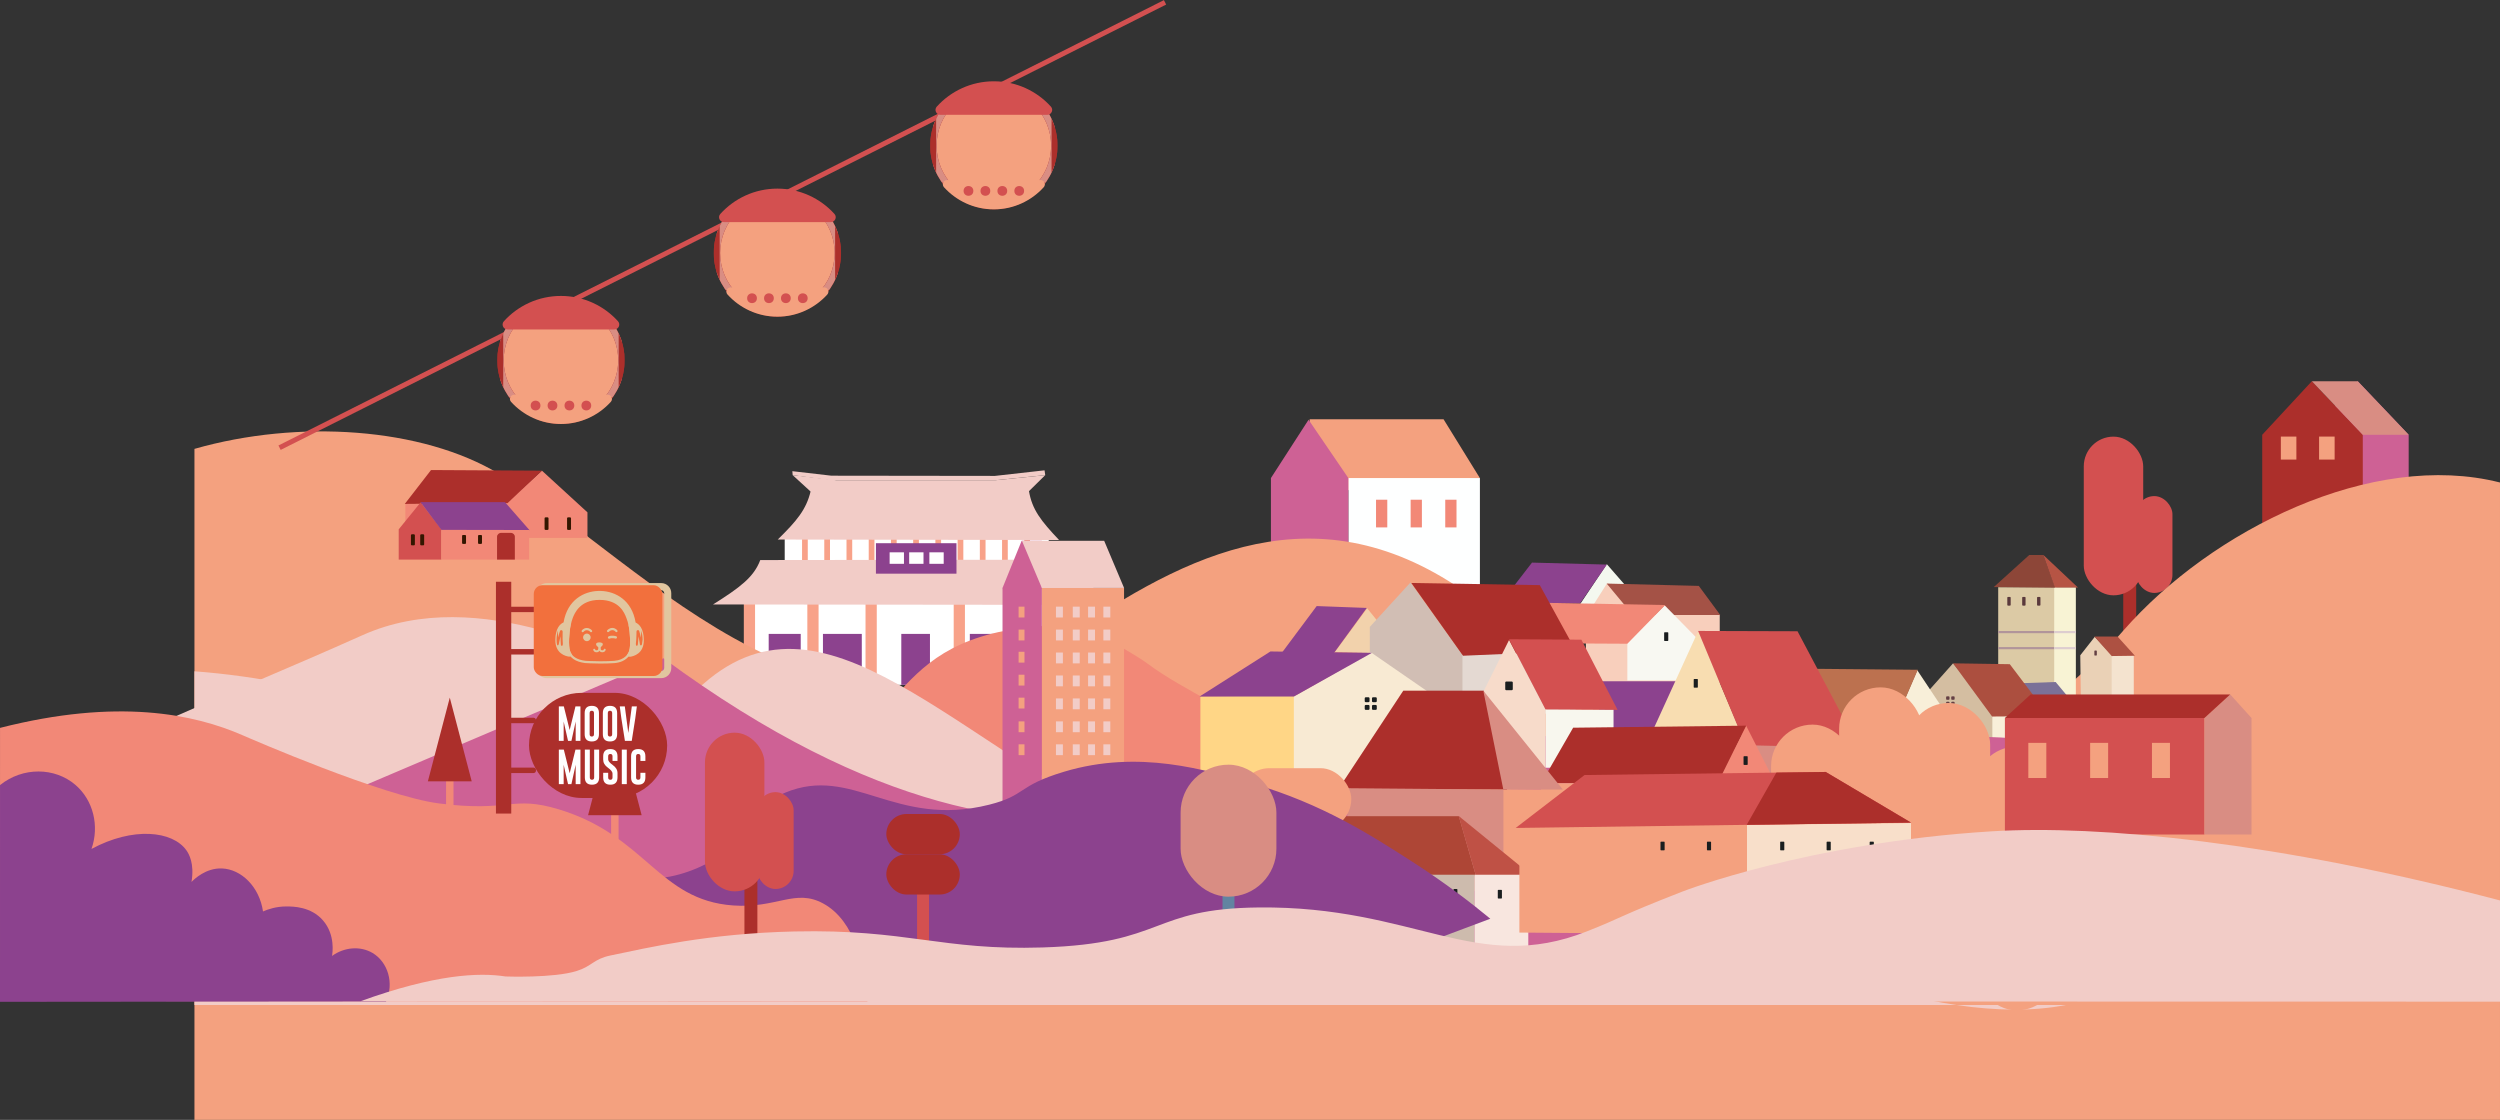 <?xml version="1.0" encoding="UTF-8"?><svg id="Layer_2" xmlns="http://www.w3.org/2000/svg" xmlns:xlink="http://www.w3.org/1999/xlink" viewBox="0 0 3517.14 1575.48"><rect x="0" y="0" width="3517.14" height="1575.48" fill="#333333" stroke="none"/><defs><style>.cls-1{clip-path:url(#clippath);}.cls-2,.cls-3{fill:#f4a17f;}.cls-4{fill:#f8a289;}.cls-5{fill:#f8f3d4;}.cls-6{fill:#f8e6df;}.cls-7,.cls-8{fill:#f8efd9;}.cls-9{fill:#f8f7ee;}.cls-10{fill:#f8f7e8;}.cls-11,.cls-12{fill:#f28877;}.cls-13{fill:#f2703d;}.cls-14{fill:#f4e3cf;}.cls-15{fill:#e4d9d2;}.cls-16{fill:#fff;}.cls-17,.cls-18{fill:#f2ccc7;}.cls-19{fill:#feffff;}.cls-20{fill:#fda545;}.cls-21,.cls-22{fill:#8c428e;}.cls-23{fill:#cdbbad;}.cls-24{fill:#b1949a;}.cls-25,.cls-26{fill:#ac2f2b;}.cls-27{fill:#ce6195;}.cls-28{fill:#ddcdcf;}.cls-29,.cls-30{fill:#d35050;}.cls-31,.cls-32{fill:#d98d83;}.cls-33{fill:#e1c69f;}.cls-34{fill:#dccaa5;}.cls-35{fill:#1467e1;}.cls-36{fill:#6284a1;}.cls-37{clip-path:url(#clippath-1);}.cls-38{clip-path:url(#clippath-2);}.cls-39{fill:#f7dbca;}.cls-39,.cls-8,.cls-40,.cls-41,.cls-42,.cls-43,.cls-44,.cls-3,.cls-45,.cls-46,.cls-47,.cls-48,.cls-49,.cls-50,.cls-32,.cls-51,.cls-52,.cls-53,.cls-54,.cls-30,.cls-26,.cls-55,.cls-56,.cls-57,.cls-58,.cls-22,.cls-59,.cls-60,.cls-12,.cls-18,.cls-61,.cls-62,.cls-63,.cls-64{fill-rule:evenodd;}.cls-40{fill:#f8dfca;}.cls-41{fill:#f8f8f2;}.cls-42{fill:#f8ddb1;}.cls-43{fill:#f8ead3;}.cls-44{fill:#f8cfbc;}.cls-45{fill:#5a393c;}.cls-46{fill:#633f43;}.cls-47{fill:#7b7198;}.cls-48{fill:#a45246;}.cls-49{fill:#1a1e1f;}.cls-50{fill:#ac4f3f;}.cls-51{fill:#ad5142;}.cls-52{fill:#ae4636;}.cls-53{fill:#d4bea1;}.cls-54{fill:#d1beb4;}.cls-55{fill:#bf5145;}.cls-56{fill:#bc714f;}.cls-57{fill:#331600;}.cls-58{fill:#8d4638;}.cls-59{fill:#b65444;}.cls-60{fill:#f1dcc8;}.cls-61{fill:#f2d2ac;}.cls-62{fill:#ead1b6;}.cls-63{fill:#f4f8ef;}.cls-64{fill:#ffd686;}</style><clipPath id="clippath"><path class="cls-25" d="m789.17,596.46c-49.38,0-89.55-40.17-89.55-89.55s40.17-89.55,89.55-89.55,89.55,40.17,89.55,89.55-40.17,89.55-89.55,89.55Zm0-170.1c-44.41,0-80.55,36.13-80.55,80.55s36.13,80.55,80.55,80.55,80.55-36.13,80.55-80.55-36.13-80.55-80.55-80.55Z"/></clipPath><clipPath id="clippath-1"><path class="cls-25" d="m1093.69,445.48c-49.38,0-89.55-40.17-89.55-89.55s40.17-89.55,89.55-89.55,89.55,40.17,89.55,89.55-40.17,89.55-89.55,89.55Zm0-170.1c-44.41,0-80.55,36.13-80.55,80.55s36.13,80.55,80.55,80.55,80.55-36.13,80.55-80.55-36.13-80.55-80.55-80.55Z"/></clipPath><clipPath id="clippath-2"><path class="cls-25" d="m1398.2,294.5c-49.38,0-89.55-40.17-89.55-89.55s40.17-89.55,89.55-89.55,89.55,40.17,89.55,89.55-40.17,89.55-89.55,89.55Zm0-170.1c-44.41,0-80.55,36.13-80.55,80.55s36.13,80.55,80.55,80.55,80.55-36.13,80.55-80.55-36.13-80.55-80.55-80.55Z"/></clipPath></defs><g id="_ÎÓÈ_1"><g><g id="building_8"><path class="cls-27" d="m3388.66,787.6h-141.47v-175.93c23.27-25.11,46.53-50.21,69.8-75.32,23.89,25.11,47.78,50.21,71.67,75.32v175.93Z"/><path class="cls-25" d="m3324.1,787.6h-141.47v-175.93c23.27-25.11,46.53-50.21,69.8-75.32,23.89,25.11,47.78,50.21,71.67,75.32v175.93Z"/><polygon class="cls-31" points="3252.43 536.35 3316.99 536.35 3388.66 611.67 3324.1 611.67 3252.43 536.35"/><path class="cls-2" d="m3230.68,646.56h-21.86v-32.36h21.86v32.36Z"/><path class="cls-2" d="m3284.48,646.56h-21.86v-32.36h21.86v32.36Z"/></g><g><rect class="cls-25" x="2987.1" y="813.71" width="18.2" height="111.08"/><g><rect class="cls-29" x="2931.57" y="614.28" width="83.61" height="223.26" rx="41.81" ry="41.81"/><rect class="cls-29" x="3005.3" y="697.94" width="51.02" height="136.24" rx="25.51" ry="25.51"/></g></g><g id="building_9"><polygon class="cls-2" points="1842.47 694.51 2081.98 672.6 2030.85 589.82 1842.47 589.82 1842.47 694.51"/><rect class="cls-19" x="1896.93" y="672.55" width="185.08" height="164.38"/><path class="cls-27" d="m1788.01,672.55c17.65-27.35,35.3-54.7,52.95-82.04,18.66,27.35,37.31,54.7,55.97,82.04v164.38h-108.92v-164.38Z"/><rect class="cls-11" x="1935.88" y="703.03" width="15.83" height="38.95"/><rect class="cls-11" x="1984.57" y="703.03" width="15.83" height="38.95"/><rect class="cls-11" x="2033.26" y="703.03" width="15.83" height="38.95"/></g><g><rect class="cls-16" x="1103.97" y="754.75" width="371.42" height="43.51"/><g><rect class="cls-4" x="1128.38" y="750.11" width="8.04" height="43.77"/><rect class="cls-4" x="1159.64" y="750.11" width="8.04" height="43.77"/><rect class="cls-4" x="1190.91" y="750.11" width="8.04" height="43.77"/><rect class="cls-4" x="1222.17" y="750.11" width="8.04" height="43.77"/><rect class="cls-4" x="1253.44" y="750.11" width="8.04" height="43.77"/><rect class="cls-4" x="1284.7" y="750.11" width="8.04" height="43.77"/><rect class="cls-4" x="1315.96" y="750.11" width="8.04" height="43.77"/><rect class="cls-4" x="1347.23" y="750.11" width="8.04" height="43.77"/><rect class="cls-4" x="1378.49" y="750.11" width="8.04" height="43.77"/><rect class="cls-4" x="1409.76" y="750.11" width="8.04" height="43.77"/><rect class="cls-4" x="1441.02" y="750.11" width="8.04" height="43.77"/></g><rect class="cls-20" x="1265.13" y="712.42" width="24.53" height="4.46"/><rect class="cls-20" x="1303.94" y="712.42" width="24.53" height="4.46"/><rect class="cls-20" x="1336.39" y="712.42" width="8.14" height="4.46"/><rect class="cls-20" x="1249.01" y="712.42" width="8.14" height="4.46"/><path class="cls-17" d="m1489.98,759.74c-131.93-.23-263.86-.46-395.79-.69,26.53-26.07,39.98-41.81,46.28-67.98,107.54-.19,199.54-.38,307.08-.56,4.35,26.56,17.25,42.6,42.43,69.24Z"/><rect class="cls-16" x="1049.66" y="846.48" width="472.35" height="117"/><rect class="cls-21" x="1268" y="891.81" width="40.32" height="71.67"/><rect class="cls-4" x="1217.68" y="846.42" width="15.81" height="117.06"/><rect class="cls-4" x="1135.81" y="846.42" width="15.81" height="117.06"/><rect class="cls-4" x="1511.89" y="846.42" width="15.81" height="117.06"/><rect class="cls-4" x="1046.45" y="846.42" width="15.81" height="117.06"/><rect class="cls-4" x="1341.71" y="846.42" width="15.81" height="117.06"/><rect class="cls-4" x="1425.83" y="846.42" width="15.81" height="117.06"/><rect class="cls-21" x="1157.77" y="891.81" width="54.65" height="71.67"/><rect class="cls-21" x="1364.4" y="891.81" width="55.82" height="71.67"/><rect class="cls-21" x="1449.74" y="891.81" width="45.07" height="71.67"/><rect class="cls-21" x="1081.43" y="891.81" width="45.07" height="71.67"/><path class="cls-17" d="m1571.74,851.03c-189.55-.21-379.09-.42-568.64-.64,38.12-23.96,57.45-38.43,66.49-62.48,154.5-.17,286.69-.35,441.18-.52,6.25,24.41,24.79,39.15,60.97,63.64Z"/><g><rect class="cls-21" x="1267.53" y="728.98" width="42.87" height="113.32" transform="translate(503.32 2074.61) rotate(-90)"/><rect class="cls-16" x="1253.58" y="775.04" width="16.17" height="20.16" transform="translate(476.54 2046.79) rotate(-90)"/><rect class="cls-16" x="1281.08" y="775.04" width="16.17" height="20.16" transform="translate(504.04 2074.29) rotate(-90)"/><rect class="cls-16" x="1309.49" y="775.04" width="16.17" height="20.16" transform="translate(532.45 2102.7) rotate(-90)"/></g><g><polygon class="cls-17" points="1115.18 668.46 1141.29 692.37 1180.44 695.91 1402.34 695.91 1444.4 694.14 1470.5 668.46 1400.89 675.55 1176.09 675.55 1115.18 668.46"/><polygon class="cls-17" points="1115.18 668.46 1114.71 662.89 1169.64 669.23 1399.75 669.53 1469.52 661.68 1470.5 668.46 1400.89 675.55 1167.39 675.55 1115.18 668.46"/></g></g><path class="cls-3" d="m273.56,631.51c146.68-41.95,320.15-30.16,428.51,35.12,210.91,127.05,466.44,452.82,814.23,218,168.6-113.84,356.59-202,572.07-31.64,436.82,345.35,706.75,253.29,898.9,34.12,124.36-141.85,349.85-254,529.87-208.3v896.67H273.56v-943.97Z"/><g><path class="cls-12" d="m2115.02,1099.27l21.44,10.32,3.96,40.57-16.59,20.66c-34.23,42.63-35.49,82.39,32.81,76.06-4.32,1.48-7.56,11.88-11.94,13.43-143.23,51.02-46.32,81.22-104-9.97-23.46-37.08,20.8-102.72,74.32-151.08Z"/><path class="cls-12" d="m2123.74,1061.23c38.55,3.64,34.66,68.2,12.35,97.91l-133.03,177.18c-22.31,29.71-64.87,35.77-94.58,13.46h0c-23.68-28.62-35.34-23.38-12.25-52.48l127.59-160.82c31.34-39.5,49.02-80.05,99.92-75.25Z"/></g><path class="cls-12" d="m1147.76,1196.18l-30.53-118.31c170.68-43.5,119.83-193.66,379.89-198.45,12.53-.23,37.49,12.68,47.54,15.26,13.12,3.37,56.8,29.33,68.69,38.16,58.1,43.16,114.64,59.14,206.08,133.9,6.88,5.63,11.71,9.88,20.99,16.36,4.78,3.34,34.92,25.63,41.98,30.53,8.86,6.15,6.72,2.83,13.36,10.04,12.19,13.24,59.81,36.9,69.35,53.43-32.9,71.29-603.23,51-694.9,30.53-40.05-8.94-81.48-12.06-122.45-11.45Z"/><path class="cls-18" d="m236.95,1299.96l-45.56-21.96v-245.31c4.85-2.23,9.85-4.51,15.03-6.86,101.49-45.84,202.03-86.63,303.4-132.15,82.37-36.99,173.09-28.61,252.48-6.87,168.87,46.24,216.98,138.43,366.7,192.78,91.91,33.36,235.13,144.75,309.78,168.68-77.96,65.28-1086.07,66.02-1201.82,51.69Z"/><g><rect class="cls-34" x="2811.19" y="826.1" width="81.9" height="193.58"/><rect class="cls-5" x="2889.98" y="826.1" width="30.44" height="193.58"/><polygon class="cls-58" points="2854.9 780.77 2805 825.87 2891.37 826.78 2874.57 780.77 2854.9 780.77"/><polygon class="cls-59" points="2890.87 826.54 2874.47 780.53 2923.35 826.54 2890.87 826.54"/><path class="cls-45" d="m2825.08,839.77h2.57c.61,0,1.1.42,1.1.94v10.41c0,.52-.49.95-1.1.95h-2.57c-.61,0-1.1-.43-1.1-.95v-10.41c0-.52.49-.94,1.1-.94Z"/><path class="cls-45" d="m2846.01,839.77h2.56c.6,0,1.1.42,1.1.94v10.41c0,.52-.5.95-1.1.95h-2.56c-.61,0-1.1-.43-1.1-.95v-10.41c0-.52.5-.94,1.1-.94Z"/><path class="cls-45" d="m2866.94,839.77h2.57c.6,0,1.1.42,1.1.94v10.41c0,.52-.5.95-1.1.95h-2.57c-.6,0-1.1-.43-1.1-.95v-10.41c0-.52.5-.94,1.1-.94Z"/><g><rect class="cls-24" x="2811.19" y="887.72" width="78.8" height="3.08"/><rect class="cls-24" x="2811.19" y="910.32" width="78.8" height="3.08"/></g><g><rect class="cls-28" x="2889.98" y="887.72" width="30.57" height="3.08"/><rect class="cls-28" x="2889.98" y="910.32" width="30.57" height="3.08"/></g></g><g><polygon class="cls-62" points="2928.69 1082.91 2926.65 921.89 2947.04 895.92 2972.86 923.42 2972.86 1082.91 2928.69 1082.91"/><rect class="cls-14" x="2970.83" y="922.19" width="31.09" height="161.94"/><path class="cls-46" d="m2947.26,915.24h1.87c.44,0,.8.34.8.75v5.55c0,.41-.36.75-.8.75h-1.87c-.44,0-.8-.34-.8-.75v-5.55c0-.41.36-.75.8-.75Z"/><polygon class="cls-51" points="2970.85 922.97 2946.47 895.53 2979.09 895.53 3003.48 922.5 2970.85 922.97"/></g><g><rect class="cls-10" x="2848.44" y="1003.58" width="80.11" height="81.47"/><polygon class="cls-47" points="2865.99 1004.87 2838.3 961.35 2892 959.47 2929.03 1003.93 2865.99 1004.87"/><g><polygon class="cls-53" points="2805.25 1001.03 2747.66 933.2 2683.2 1005.61 2683.2 1088.41 2805.25 1088.41 2805.25 1001.03"/><rect class="cls-7" x="2802.96" y="1005.91" width="79.19" height="82.5"/><g><path class="cls-46" d="m2739.01,979.64h2.57c.61,0,1.1.46,1.1,1.03v2.83c0,.56-.49,1.03-1.1,1.03h-2.57c-.61,0-1.1-.46-1.1-1.03v-2.83c0-.57.49-1.03,1.1-1.03Z"/><path class="cls-46" d="m2746.21,979.64h2.57c.61,0,1.1.46,1.1,1.03v2.83c0,.56-.49,1.03-1.1,1.03h-2.57c-.6,0-1.1-.46-1.1-1.03v-2.83c0-.57.5-1.03,1.1-1.03Z"/><path class="cls-46" d="m2739.01,987.28h2.57c.61,0,1.1.46,1.1,1.02v2.83c0,.57-.49,1.03-1.1,1.03h-2.57c-.61,0-1.1-.46-1.1-1.03v-2.83c0-.56.49-1.02,1.1-1.02Z"/><path class="cls-46" d="m2746.21,987.28h2.57c.61,0,1.1.46,1.1,1.02v2.83c0,.57-.49,1.03-1.1,1.03h-2.57c-.6,0-1.1-.46-1.1-1.03v-2.83c0-.56.5-1.02,1.1-1.02Z"/></g><polygon class="cls-50" points="2882.8 1007.44 2827.5 934.42 2747.66 933.2 2802.63 1008.05 2882.8 1007.44"/></g></g><g><path class="cls-17" d="m2159.73,1086.33c-118.09-153.19-117.44,490.89-581.6,71.01l-24.65-13.75c-273.2-152.46-445.23-366.22-622.16-114.73-95.77,136.12-241.81,19.62-381.78-27.51-94.83-31.92-186.28-50.14-275.98-56.94v469.49h2478.8c-211.06-31.32-472.72-172.02-592.63-327.57Z"/><path class="cls-17" d="m2752.36,1413.9c56.14,8.33,108.7,8.93,154.05,0h-154.05Z"/></g><path id="hill_7" class="cls-27" d="m3041.5,1110.83c-4.91-45.91-169.08-79.96-303.96-73.9-105.63,4.75-129.11,31.21-225.52,46.19-201.45,31.29-269.04-57.83-460.84-64.66-216.53-7.71-262.97,101.17-460.84,129.32-142.41,20.26-358.79-1.92-656.94-221.69-202.64,86.21-405.28,172.43-607.92,258.64,349.72,49.27,699.43,98.53,1049.15,147.8,509.15,74.51,898.83,27.69,1157-27.71,30.2-6.48,518.54-112.97,509.87-193.98Z"/><g id="building_7"><rect class="cls-35" x="1488.8" y="853.47" width="9.76" height="15.23"/><path class="cls-27" d="m1465.71,827.13c-6.4,10.55-18.01,16.7-29.99,15.83-16.22-1.17-24.56-14.56-25.32-15.83,8.97-22.1,17.93-44.2,26.9-66.3h28.41v66.3Z"/><rect class="cls-2" x="1465.71" y="827.13" width="115.68" height="323.9"/><rect class="cls-27" x="1410.4" y="827.13" width="55.31" height="323.9"/><polygon class="cls-17" points="1437.73 760.82 1553.41 760.82 1581.39 827.13 1465.71 827.13 1437.73 760.82"/><g><g><rect class="cls-17" x="1485.58" y="853.47" width="9.76" height="15.23"/><rect class="cls-17" x="1509.25" y="853.47" width="9.76" height="15.23"/><rect class="cls-17" x="1530.77" y="853.47" width="9.76" height="15.23"/><rect class="cls-17" x="1552.29" y="853.47" width="9.76" height="15.23"/></g><g><rect class="cls-17" x="1485.58" y="885.76" width="9.76" height="15.23"/><rect class="cls-17" x="1509.25" y="885.76" width="9.76" height="15.23"/><rect class="cls-17" x="1530.77" y="885.76" width="9.76" height="15.23"/><rect class="cls-17" x="1552.29" y="885.76" width="9.76" height="15.23"/></g><g><rect class="cls-17" x="1485.58" y="918.04" width="9.76" height="15.23"/><rect class="cls-17" x="1509.25" y="918.04" width="9.76" height="15.23"/><rect class="cls-17" x="1530.77" y="918.04" width="9.76" height="15.23"/><rect class="cls-17" x="1552.29" y="918.04" width="9.76" height="15.23"/></g><g><rect class="cls-17" x="1485.58" y="950.32" width="9.76" height="15.23"/><rect class="cls-17" x="1509.25" y="950.32" width="9.76" height="15.23"/><rect class="cls-17" x="1530.77" y="950.32" width="9.76" height="15.23"/><rect class="cls-17" x="1552.29" y="950.32" width="9.76" height="15.23"/></g><g><rect class="cls-17" x="1485.58" y="982.6" width="9.76" height="15.23"/><rect class="cls-17" x="1509.25" y="982.6" width="9.76" height="15.23"/><rect class="cls-17" x="1530.77" y="982.6" width="9.76" height="15.23"/><rect class="cls-17" x="1552.29" y="982.6" width="9.76" height="15.23"/></g><g><rect class="cls-17" x="1485.58" y="1014.88" width="9.76" height="15.23"/><rect class="cls-17" x="1509.25" y="1014.88" width="9.76" height="15.23"/><rect class="cls-17" x="1530.77" y="1014.88" width="9.76" height="15.23"/><rect class="cls-17" x="1552.29" y="1014.88" width="9.76" height="15.23"/></g><g><rect class="cls-17" x="1485.58" y="1047.16" width="9.76" height="15.23"/><rect class="cls-17" x="1509.25" y="1047.16" width="9.76" height="15.23"/><rect class="cls-17" x="1530.77" y="1047.16" width="9.76" height="15.23"/><rect class="cls-17" x="1552.29" y="1047.16" width="9.76" height="15.23"/></g></g><rect class="cls-2" x="1433.03" y="853.47" width="8.26" height="15.23"/><rect class="cls-2" x="1433.03" y="885.76" width="8.26" height="15.23"/><rect class="cls-2" x="1433.03" y="916.96" width="8.26" height="15.23"/><rect class="cls-2" x="1433.03" y="949.24" width="8.26" height="15.23"/><rect class="cls-2" x="1433.03" y="981.52" width="8.26" height="15.23"/><rect class="cls-2" x="1433.03" y="1014.88" width="8.26" height="15.23"/><rect class="cls-2" x="1433.03" y="1047.16" width="8.26" height="15.23"/></g><g><rect class="cls-11" x="859.77" y="1114.19" width="10.48" height="83.4"/><polygon class="cls-25" points="902.7 1146.88 827.34 1146.88 865.02 1002.98 902.7 1146.88"/></g><g><rect class="cls-11" x="627.55" y="1066.55" width="10.48" height="83.4"/><polygon class="cls-25" points="663.64 1099.24 601.95 1099.24 632.79 981.45 663.64 1099.24"/></g><g><g><polygon class="cls-63" points="2299.85 857.04 2287.95 825.11 2260.58 793.72 2218.64 856.49 2299.85 857.04"/><polygon class="cls-22" points="2222.8 848.99 2260.58 794.28 2155.28 791.5 2111.56 848.16 2113.64 847.88 2222.8 848.99"/></g><g><polygon class="cls-61" points="1975.55 920.43 1878.07 917.22 1923.38 855.69 1975.55 920.43"/><polygon class="cls-22" points="1875.07 920.83 1922.84 855.27 1852.38 852.65 1801.53 920.83 1875.07 920.83"/></g><g><polygon class="cls-44" points="2419.42 865.23 2260.88 820.66 2231.14 867.6 2231.14 960.58 2419.42 960.58 2419.42 865.23"/><polygon class="cls-48" points="2389.97 824.27 2420.17 865.23 2297.19 865.23 2260.4 820.99 2389.97 824.27"/></g><polygon class="cls-41" points="2391.76 957.31 2387.89 898.43 2341.79 851.49 2289.43 904.82 2289.43 957.31 2391.76 957.31"/><rect class="cls-21" x="2249.43" y="958.44" width="116.45" height="74.31"/><g><polygon class="cls-8" points="2647.62 1158.26 2647.9 1057.8 2697.28 942.86 2762.96 1041.58 2762.96 1156.01 2647.62 1158.26"/><polygon class="cls-56" points="2642.78 1070.26 2459.6 1053.04 2512.46 940.54 2698.1 942.27 2642.78 1070.26"/></g><polygon class="cls-12" points="2289.43 905.65 2342.68 851.21 2177.59 848.16 2134.46 904.82 2289.43 905.65"/><path class="cls-49" d="m2342.06,889.52h4.12c.47,0,.85.35.85.79v10.66c0,.44-.38.79-.85.79h-4.12c-.47,0-.85-.35-.85-.79v-10.66c0-.44.38-.79.85-.79Z"/><g><polygon class="cls-54" points="2058.92 1007.39 2058.8 922.86 1984.37 819.41 1927.12 881.97 1927.12 1009.36 2058.92 1007.39"/><rect class="cls-15" x="2057.46" y="914.57" width="159.17" height="89.48"/><polygon class="cls-26" points="2217.03 915.71 2166.28 823.2 1985.59 820.17 2058.27 922.54 2217.03 915.71"/></g><g><rect class="cls-9" x="2174.28" y="998.06" width="95.74" height="82.02"/><polygon class="cls-39" points="2174.28 998.06 2123 900.45 2074.27 998.64 2074.27 1040.72 2174.28 1080.08 2174.28 998.06"/><polygon class="cls-30" points="2174.28 998.06 2123 899.32 2224.78 899.93 2275.67 998.64 2174.28 998.06"/><path class="cls-49" d="m2119.2,958.8h7.52c.86,0,1.55.65,1.55,1.45v9.35c0,.79-.69,1.44-1.55,1.44h-7.52c-.86,0-1.55-.65-1.55-1.44v-9.35c0-.79.7-1.45,1.55-1.45Z"/></g><g><polygon class="cls-64" points="1688.77 1115.93 1842.97 1115.93 1842.97 977.56 1688.77 979.97 1688.77 1115.93"/><g><polygon class="cls-43" points="1820.25 1115.21 1820.25 979.97 1928.71 917.8 2010.4 974.2 2010.4 1115.21 1820.25 1115.21"/><g><path class="cls-49" d="m1921.53,980.94h3.64c.86,0,1.56.65,1.56,1.45v4.02c0,.8-.7,1.45-1.56,1.45h-3.64c-.86,0-1.56-.65-1.56-1.45v-4.02c0-.8.7-1.45,1.56-1.45Z"/><path class="cls-49" d="m1931.74,980.94h3.64c.86,0,1.56.65,1.56,1.45v4.02c0,.8-.7,1.45-1.56,1.45h-3.64c-.86,0-1.56-.65-1.56-1.45v-4.02c0-.8.7-1.45,1.56-1.45Z"/><path class="cls-49" d="m1921.53,991.77h3.64c.86,0,1.56.66,1.56,1.46v4.02c0,.8-.7,1.46-1.56,1.46h-3.64c-.86,0-1.56-.66-1.56-1.46v-4.02c0-.8.7-1.46,1.56-1.46Z"/><path class="cls-49" d="m1931.74,991.77h3.64c.86,0,1.56.66,1.56,1.46v4.02c0,.8-.7,1.46-1.56,1.46h-3.64c-.86,0-1.56-.66-1.56-1.46v-4.02c0-.8.7-1.46,1.56-1.46Z"/></g><polygon class="cls-22" points="1820.25 979.97 1930.09 918.44 1787.31 916.51 1687.49 979.97 1820.25 979.97"/></g></g><g><polygon class="cls-42" points="2324.46 1029.5 2449.72 1031.65 2388.87 888.36 2324.46 1029.5"/><polygon class="cls-30" points="2459.08 1056.32 2389.03 887.65 2528.87 888.09 2617.66 1055.84 2459.08 1056.32"/><path class="cls-49" d="m2383.65,955.22h4.12c.46,0,.85.36.85.79v10.66c0,.44-.38.79-.85.79h-4.12c-.47,0-.85-.35-.85-.79v-10.66c0-.44.38-.79.85-.79Z"/></g><g><polygon class="cls-32" points="2413.18 1162.67 2458.19 1048.45 2687.82 1053.83 2619.74 1160.51 2413.18 1162.67"/><polygon class="cls-60" points="2622.05 1265.03 2693.6 1237.01 2690.13 1051.68 2618.59 1161.59 2622.05 1265.03"/></g><g><polygon class="cls-12" points="2497.71 1101.83 2456.53 1020.9 2414.12 1101.83 2497.71 1101.83"/><polygon class="cls-26" points="2416.57 1101.83 2456.53 1020.9 2213.2 1023.77 2168.24 1101.83 2416.57 1101.83"/><path class="cls-49" d="m2453.77,1063.88h4.12c.47,0,.85.36.85.79v10.66c0,.44-.38.79-.85.79h-4.12c-.47,0-.85-.35-.85-.79v-10.66c0-.43.38-.79.85-.79Z"/><rect class="cls-2" x="2168.07" y="1101.83" width="329.58" height="122.41"/></g><g><rect class="cls-2" x="2491.67" y="1019.42" width="116.77" height="371.19" rx="58.39" ry="58.39"/><rect class="cls-2" x="2587.38" y="967.01" width="116.77" height="371.19" rx="58.39" ry="58.39"/><rect class="cls-2" x="2683.09" y="988.98" width="116.77" height="371.19" rx="58.39" ry="58.39"/><rect class="cls-2" x="2778.8" y="1050.31" width="116.77" height="371.19" rx="58.39" ry="58.39"/><rect class="cls-2" x="2874.51" y="1050.31" width="116.77" height="371.19" rx="58.39" ry="58.39"/></g><g><polygon class="cls-3" points="2197.79 1252.9 1978.2 1252.9 1978.2 1108.89 2197.79 1110.78 2197.79 1252.9"/><polygon class="cls-26" points="1882.94 1110.1 1974.23 971.65 2087.49 971.65 2120.14 1110.78 1882.94 1110.1"/><polygon class="cls-32" points="2114.95 1110.78 2086.81 971.73 2198.7 1110.78 2114.95 1110.78"/><polygon class="cls-32" points="2115.09 1252.9 1895.5 1252.9 1895.5 1108.89 2115.09 1110.78 2115.09 1252.9"/></g><g><polygon class="cls-52" points="1865.64 1231.62 1862.21 1148.26 2052.35 1148.26 2076.27 1231.62 1865.64 1231.62"/><polygon class="cls-55" points="2076.18 1231.16 2052.15 1147.95 2154.62 1231.39 2076.18 1231.16"/><rect class="cls-23" x="1865.84" y="1230.62" width="208.74" height="103.82"/><rect class="cls-6" x="2074.58" y="1230.62" width="75.52" height="103.82"/><g><path class="cls-49" d="m2045.65,1250.73h3.89c.44,0,.8.33.8.74v10.75c0,.42-.36.75-.8.75h-3.89c-.44,0-.8-.33-.8-.75v-10.75c0-.41.36-.74.8-.74Z"/><g><path class="cls-49" d="m1926.78,1250.73h3.89c.44,0,.8.33.8.74v10.75c0,.42-.36.75-.8.75h-3.89c-.44,0-.8-.33-.8-.75v-10.75c0-.41.36-.74.8-.74Z"/><path class="cls-49" d="m1988.45,1250.73h3.89c.44,0,.8.33.8.74v10.75c0,.42-.36.75-.8.75h-3.89c-.44,0-.8-.33-.8-.75v-10.75c0-.41.36-.74.8-.74Z"/></g></g><path class="cls-49" d="m2108.02,1251.87h4.12c.47,0,.85.35.85.79v10.66c0,.44-.38.79-.85.79h-4.12c-.47,0-.85-.35-.85-.79v-10.66c0-.44.38-.79.85-.79Z"/></g><g><polygon class="cls-40" points="2457.72 1160.51 2688.51 1157.9 2688.51 1311.99 2457.72 1314.59 2457.72 1160.51"/><g><path class="cls-49" d="m2631.22,1184.07h4.12c.47,0,.85.35.85.79v10.66c0,.44-.38.79-.85.79h-4.12c-.47,0-.85-.36-.85-.79v-10.66c0-.44.38-.79.85-.79Z"/><g><path class="cls-49" d="m2505.29,1184.07h4.12c.47,0,.85.35.85.79v10.66c0,.44-.38.79-.85.79h-4.12c-.47,0-.85-.36-.85-.79v-10.66c0-.44.38-.79.85-.79Z"/><path class="cls-49" d="m2570.62,1184.07h4.12c.46,0,.85.35.85.79v10.66c0,.44-.38.79-.85.79h-4.12c-.47,0-.85-.36-.85-.79v-10.66c0-.44.38-.79.85-.79Z"/></g></g><polygon class="cls-3" points="2457.72 1160.51 2137.57 1157.9 2137.57 1311.99 2457.72 1314.59 2457.72 1160.51"/><g><path class="cls-49" d="m2336.93,1184.07h4.12c.47,0,.85.35.85.79v10.66c0,.44-.38.79-.85.79h-4.12c-.47,0-.85-.36-.85-.79v-10.66c0-.44.38-.79.85-.79Z"/><path class="cls-49" d="m2402.26,1184.07h4.12c.47,0,.85.35.85.79v10.66c0,.44-.38.79-.85.79h-4.12c-.47,0-.85-.36-.85-.79v-10.66c0-.44.38-.79.85-.79Z"/></g><polygon class="cls-30" points="2688.51 1157.27 2132.3 1164.82 2229.23 1090.34 2568.5 1086.02 2688.51 1157.27"/><polygon class="cls-26" points="2688.51 1157.27 2457.36 1160.4 2499.1 1086.9 2568.5 1086.02 2688.51 1157.27"/></g><g><rect class="cls-36" x="1808.91" y="1198.84" width="25.75" height="157.17"/><rect class="cls-2" x="1742.51" y="1080.7" width="158.56" height="86.89" rx="43.45" ry="43.45"/><rect class="cls-2" x="1742.51" y="1167.6" width="158.56" height="86.89" rx="43.45" ry="43.45"/></g></g><g><rect class="cls-11" x="570.27" y="708.42" width="48.33" height="38.06"/><polygon class="cls-12" points="704.69 756.84 707.56 711.85 762.45 662.16 826.46 720.8 826.46 756.84 704.69 756.84"/><polygon class="cls-26" points="714.04 707.82 762.45 662.16 606.4 661.27 569.49 708.94 714.04 707.82"/><path class="cls-57" d="m767.42,727.84h2.99c.7,0,1.28.54,1.28,1.2v15.28c0,.66-.58,1.19-1.28,1.19h-2.99c-.71,0-1.28-.54-1.28-1.19v-15.28c0-.66.57-1.2,1.28-1.2Z"/><path class="cls-57" d="m799.07,727.84h2.99c.71,0,1.28.54,1.28,1.2v15.28c0,.66-.57,1.19-1.28,1.19h-2.99c-.71,0-1.29-.54-1.29-1.19v-15.28c0-.66.58-1.2,1.29-1.2Z"/><g><polygon class="cls-30" points="620.95 744.67 591.8 706.7 560.93 744.67 560.93 787.28 620.95 787.28 620.95 744.67"/><polygon class="cls-22" points="744.99 745.9 710.44 706.45 591.62 706.45 621.27 745.9 744.99 745.9"/><polygon class="cls-12" points="744.48 745.65 620.95 745.43 620.95 787.28 744.48 787.28 744.48 745.65"/><path class="cls-57" d="m579.4,751.68h2.99c.7,0,1.28.54,1.28,1.19v13.18c0,.66-.58,1.2-1.28,1.2h-2.99c-.71,0-1.28-.54-1.28-1.2v-13.18c0-.66.58-1.19,1.28-1.19Z"/><path class="cls-57" d="m651.35,752.64h3c.7,0,1.28.54,1.28,1.19v10.2c0,.66-.58,1.2-1.28,1.2h-3c-.7,0-1.28-.54-1.28-1.2v-10.2c0-.66.58-1.19,1.28-1.19Z"/><path class="cls-57" d="m673.82,752.64h2.99c.7,0,1.28.54,1.28,1.19v10.2c0,.66-.58,1.2-1.28,1.2h-2.99c-.71,0-1.28-.54-1.28-1.2v-10.2c0-.66.58-1.19,1.28-1.19Z"/><path class="cls-57" d="m592.46,751.68h2.99c.7,0,1.28.54,1.28,1.19v13.18c0,.66-.58,1.2-1.28,1.2h-2.99c-.71,0-1.28-.54-1.28-1.2v-13.18c0-.66.57-1.19,1.28-1.19Z"/><path class="cls-26" d="m705.04,749.67h13.49c3.18,0,5.78,2.42,5.78,5.39v32.22h-25.04v-32.22c0-2.97,2.6-5.39,5.77-5.39Z"/></g></g><path id="hill_4" class="cls-21" d="m2096.62,1292.51c-25.67-21.25-62.69-49.97-109.76-80.21-58.88-37.83-126.72-81.41-223.75-109.76-66.97-19.57-160.91-48.39-265.96-16.89-66.86,20.05-52.77,33.15-105.54,46.44-132.43,33.34-192.25-56.43-287.07-16.89-64.44,26.87-46.22,72.25-122.43,105.54-74.91,32.72-119.49.65-185.75,33.77-52.19,26.08-81.06,74.23-97.1,109.76,409.5-2.81,819-5.63,1228.5-8.44,56.29-21.11,112.58-42.22,168.87-63.32Z"/><path id="hill_1" class="cls-11" d="m0,1408.28c406.78.22,813.56.43,1220.34.65-3.91-48.6-16.7-113.14-62.3-137.89-39.23-21.3-65.19,7.23-126.64,2.81-105.12-7.56-122.15-97.73-244.83-135.08-66.86-20.35-68.46,4.4-168.85-8.44-79.32-10.15-267.2-91.92-275.79-95.68-69.09-30.28-176.74-52.7-341.9-10.62-.01,128.08-.02,256.17-.04,384.25Z"/><path id="bush_1" class="cls-21" d="m0,1409.42c0-101.63.02-203.26.03-304.89,32.02-25.81,77.15-25.22,106.16-.23,24.85,21.4,33.98,57.37,22.51,90.05,58.13-31.4,114.12-25.73,133.67,2.11,3.46,4.93,11.37,18.51,7.04,44.32,3.72-3.83,20.13-19.89,42.92-19,27.1,1.06,52.62,25.68,57.69,60.5,6.93-3.06,18.43-7.06,32.91-7.04,9.28.02,34.52.06,51.52,19.7,17.41,20.11,13.36,45.96,12.66,49.95,17.4-12.62,40.01-14.26,56.99-4.22,21.5,12.72,30.76,42.29,19,68.24-181.03.16-362.05.33-543.08.49Z"/><g><rect class="cls-29" x="1290.22" y="1222.2" width="16.79" height="102.47"/><rect class="cls-25" x="1246.92" y="1145.18" width="103.38" height="56.65" rx="28.33" ry="28.33"/><rect class="cls-25" x="1246.92" y="1201.83" width="103.38" height="56.65" rx="28.33" ry="28.33"/></g><g><rect class="cls-36" x="1719.92" y="1239.5" width="16.79" height="102.47"/><rect class="cls-31" x="1660.93" y="1075.79" width="134.78" height="185.69" rx="67.39" ry="67.39"/></g><g id="building_18"><path class="cls-31" d="m3137.63,976.97l29.89,33.14c-2.85,2.71-13.72,12.37-30.62,13.22-19.97,1.01-33.19-11.04-35.51-13.22,12.08-11.05,24.15-22.09,36.23-33.14Z"/><rect class="cls-29" x="2820.59" y="1010.1" width="280.81" height="163.95"/><rect class="cls-31" x="3101.4" y="1010.1" width="66.12" height="163.95"/><polygon class="cls-25" points="2856.83 976.97 3137.63 976.97 3101.4 1010.1 2820.59 1010.1 2856.83 976.97"/><rect class="cls-2" x="2853.57" y="1045.1" width="25.31" height="49.44"/><rect class="cls-2" x="2940.53" y="1045.1" width="25.31" height="49.44"/><rect class="cls-2" x="3027.49" y="1045.1" width="25.31" height="49.44"/></g><g><rect class="cls-29" x="318.93" y="312.98" width="1394.43" height="7" transform="translate(-33.83 490.4) rotate(-26.7)"/><g><circle class="cls-2" cx="789.17" cy="506.92" r="85.05"/><g><path class="cls-25" d="m789.17,596.46c-49.38,0-89.55-40.17-89.55-89.55s40.17-89.55,89.55-89.55,89.55,40.17,89.55,89.55-40.17,89.55-89.55,89.55Zm0-170.1c-44.41,0-80.55,36.13-80.55,80.55s36.13,80.55,80.55,80.55,80.55-36.13,80.55-80.55-36.13-80.55-80.55-80.55Z"/><g class="cls-1"><g><g><rect class="cls-31" x="703.99" y="458.57" width="57.02" height="104.33"/><path class="cls-25" d="m764.99,566.88h-64.98v-112.29h64.98v112.29Zm-57.02-7.96h49.06v-96.37h-49.06v96.37Z"/></g><g><rect class="cls-31" x="760.66" y="458.57" width="57.02" height="104.33"/><path class="cls-25" d="m821.66,566.88h-64.98v-112.29h64.98v112.29Zm-57.02-7.96h49.06v-96.37h-49.06v96.37Z"/></g><g><rect class="cls-31" x="817.33" y="458.57" width="57.02" height="104.33"/><path class="cls-25" d="m878.33,566.88h-64.98v-112.29h64.98v112.29Zm-57.02-7.96h49.06v-96.37h-49.06v96.37Z"/></g></g></g></g><path class="cls-30" d="m864.32,463.48c5.96,0,9.13-7.08,5.13-11.5-19.81-21.89-48.44-35.64-80.29-35.64s-60.48,13.76-80.29,35.64c-4,4.42-.83,11.5,5.13,11.5h150.3Z"/><path class="cls-3" d="m723.45,555.27c-5.21,0-7.99,6.19-4.49,10.05,17.32,19.14,42.36,31.17,70.2,31.17s52.88-12.03,70.2-31.17c3.5-3.87.72-10.05-4.49-10.05h-131.43Z"/><g><circle class="cls-29" cx="753.46" cy="570.54" r="6.87"/><circle class="cls-29" cx="777.26" cy="570.54" r="6.87"/><circle class="cls-29" cx="801.07" cy="570.54" r="6.87"/><circle class="cls-29" cx="824.88" cy="570.54" r="6.87"/></g></g><g><circle class="cls-2" cx="1093.69" cy="355.94" r="85.05"/><g><path class="cls-25" d="m1093.69,445.48c-49.38,0-89.55-40.17-89.55-89.55s40.17-89.55,89.55-89.55,89.55,40.17,89.55,89.55-40.17,89.55-89.55,89.55Zm0-170.1c-44.41,0-80.55,36.13-80.55,80.55s36.13,80.55,80.55,80.55,80.55-36.13,80.55-80.55-36.13-80.55-80.55-80.55Z"/><g class="cls-37"><g><g><rect class="cls-31" x="1008.5" y="307.59" width="57.02" height="104.33"/><path class="cls-25" d="m1069.5,415.9h-64.98v-112.29h64.98v112.29Zm-57.02-7.96h49.06v-96.37h-49.06v96.37Z"/></g><g><rect class="cls-31" x="1065.18" y="307.59" width="57.02" height="104.33"/><path class="cls-25" d="m1126.18,415.9h-64.98v-112.29h64.98v112.29Zm-57.02-7.96h49.06v-96.37h-49.06v96.37Z"/></g><g><rect class="cls-31" x="1121.85" y="307.59" width="57.02" height="104.33"/><path class="cls-25" d="m1182.85,415.9h-64.98v-112.29h64.98v112.29Zm-57.02-7.96h49.06v-96.37h-49.06v96.37Z"/></g></g></g></g><path class="cls-30" d="m1168.84,312.5c5.96,0,9.13-7.08,5.13-11.5-19.81-21.89-48.44-35.64-80.29-35.64s-60.48,13.76-80.29,35.64c-4,4.42-.83,11.5,5.13,11.5h150.3Z"/><path class="cls-3" d="m1027.97,404.29c-5.21,0-7.99,6.19-4.49,10.05,17.32,19.14,42.36,31.17,70.2,31.17s52.88-12.03,70.2-31.17c3.5-3.87.72-10.05-4.49-10.05h-131.43Z"/><g><circle class="cls-29" cx="1057.98" cy="419.56" r="6.87"/><circle class="cls-29" cx="1081.78" cy="419.56" r="6.87"/><circle class="cls-29" cx="1105.59" cy="419.56" r="6.87"/><circle class="cls-29" cx="1129.4" cy="419.56" r="6.87"/></g></g><g><circle class="cls-2" cx="1398.2" cy="204.96" r="85.05"/><g><path class="cls-25" d="m1398.2,294.5c-49.38,0-89.55-40.17-89.55-89.55s40.17-89.55,89.55-89.55,89.55,40.17,89.55,89.55-40.17,89.55-89.55,89.55Zm0-170.1c-44.41,0-80.55,36.13-80.55,80.55s36.13,80.55,80.55,80.55,80.55-36.13,80.55-80.55-36.13-80.55-80.55-80.55Z"/><g class="cls-38"><g><g><rect class="cls-31" x="1313.02" y="156.61" width="57.02" height="104.33"/><path class="cls-25" d="m1374.02,264.92h-64.98v-112.29h64.98v112.29Zm-57.02-7.96h49.06v-96.37h-49.06v96.37Z"/></g><g><rect class="cls-31" x="1369.7" y="156.61" width="57.02" height="104.33"/><path class="cls-25" d="m1430.69,264.92h-64.98v-112.29h64.98v112.29Zm-57.02-7.96h49.06v-96.37h-49.06v96.37Z"/></g><g><rect class="cls-31" x="1426.37" y="156.61" width="57.02" height="104.33"/><path class="cls-25" d="m1487.37,264.92h-64.98v-112.29h64.98v112.29Zm-57.02-7.96h49.06v-96.37h-49.06v96.37Z"/></g></g></g></g><path class="cls-30" d="m1473.36,161.52c5.96,0,9.13-7.08,5.13-11.5-19.81-21.89-48.44-35.64-80.29-35.64s-60.48,13.76-80.29,35.64c-4,4.42-.83,11.5,5.13,11.5h150.3Z"/><path class="cls-3" d="m1332.49,253.31c-5.21,0-7.99,6.19-4.49,10.05,17.32,19.14,42.36,31.17,70.2,31.17s52.88-12.03,70.2-31.17c3.5-3.87.72-10.05-4.49-10.05h-131.43Z"/><g><circle class="cls-29" cx="1362.49" cy="268.58" r="6.87"/><circle class="cls-29" cx="1386.3" cy="268.58" r="6.87"/><circle class="cls-29" cx="1410.11" cy="268.58" r="6.87"/><circle class="cls-29" cx="1433.91" cy="268.58" r="6.87"/></g></g></g><g><rect class="cls-25" x="1047.32" y="1230.2" width="18.2" height="111.08"/><g><rect class="cls-29" x="991.78" y="1030.76" width="83.61" height="223.26" rx="41.81" ry="41.81"/><rect class="cls-29" x="1065.51" y="1114.43" width="51.02" height="136.24" rx="25.51" ry="25.51"/></g></g><g><rect class="cls-25" x="697.71" y="818.45" width="21.55" height="326.11"/><g><path class="cls-25" d="m711.84,853.55h38.85c1.85,0,3.36,1.51,3.36,3.36v.96c0,1.85-1.51,3.36-3.36,3.36h-38.85c-1.85,0-3.36-1.51-3.36-3.36v-.96c0-1.85,1.51-3.36,3.36-3.36Z"/><rect class="cls-25" x="708.48" y="913.12" width="45.57" height="7.68" rx="3.36" ry="3.36"/></g><path class="cls-33" d="m930.26,820.31h-161.19c-7.8,0-14.12,6.32-14.12,14.12v105.5c0,7.8,6.32,14.12,14.12,14.12h161.19c7.8,0,14.12-6.32,14.12-14.12v-105.5c0-7.8-6.32-14.12-14.12-14.12Zm4.21,119.34c0,2.48-2.01,4.49-4.49,4.49h-160.63c-2.48,0-4.49-2.01-4.49-4.49v-104.95c0-2.48,2.01-4.49,4.49-4.49h160.63c2.48,0,4.49,2.01,4.49,4.49v104.95Z"/><rect class="cls-13" x="750.93" y="823.29" width="180.96" height="127.77" rx="12.35" ry="12.35"/><g><g><path class="cls-25" d="m711.84,1009.79h38.85c1.85,0,3.36,1.51,3.36,3.36v.96c0,1.85-1.51,3.36-3.36,3.36h-38.85c-1.85,0-3.36-1.51-3.36-3.36v-.96c0-1.85,1.51-3.36,3.36-3.36Z"/><path class="cls-25" d="m711.84,1079.9h38.85c1.85,0,3.36,1.51,3.36,3.36v.96c0,1.85-1.51,3.36-3.36,3.36h-38.85c-1.85,0-3.36-1.51-3.36-3.36v-.96c0-1.85,1.51-3.36,3.36-3.36Z"/></g><rect class="cls-25" x="744.23" y="974.74" width="194.36" height="147.88" rx="73.94" ry="73.94"/></g><g><g><path class="cls-13" d="m889.87,873.13c-.82-3.98-1.85-7.73-3.14-11.22-1.69-4.58-3.79-8.67-6.37-12.29-7.66-10.74-19.46-16.92-36.61-16.95h-.22c-17.14-.04-28.97,6.09-36.67,16.8-2.59,3.6-4.72,7.71-6.42,12.28-1.3,3.48-2.35,7.22-3.19,11.2-2.4,11.52-3.75,31.81-1.03,40.26,3.01,9.33,11.24,16.61,29.86,17.95,0,0,8.26.66,17.03.64,9.37-.02,17.98-.49,17.98-.49,18.62-1.32,26.61-8.55,29.66-17.87,2.76-8.44,1.49-28.78-.87-40.3"/><path class="cls-33" d="m892.66,877.03c-4.83-31.89-27.6-43.36-47.43-43.94l-1.74-.02h-1.55c-19.83.51-42.56,11.89-47.52,43.76-3.61,1.3-11.31,6.03-11.43,23.55-.11,17.56,12.81,20.99,17.62,21.66.49.07,1.51.05,2.28-.69-.1-.14-.19-.3-.29-.45-.14-.2-.27-.41-.4-.62-.15-.26-.3-.52-.44-.79-.1-.19-.21-.38-.31-.58-.16-.31-.29-.63-.43-.95-.07-.16-.15-.32-.21-.48-.2-.49-.38-.98-.54-1.5-2.49-7.72-1.26-26.35.94-36.88.76-3.64,1.68-7.08,2.91-10.25,2.66-6.85,10.6-26.7,39.36-26.64,29.75.06,36.81,19.93,39.45,26.8,1.22,3.17,2.31,6.62,3.05,10.26,2.16,10.54,3.32,29.17.79,36.89-.17.51-.35,1.01-.55,1.49-.06.17-.14.32-.22.48-.14.32-.28.64-.43.95-.1.19-.21.39-.32.58-.14.26-.29.53-.45.79-.12.21-.27.41-.4.62-.1.15-.19.3-.3.45.76.74,1.77.76,2.26.7,4.81-.65,17.73-4.03,17.68-21.59-.05-17.52-7.78-22.28-11.38-23.6"/><g><path class="cls-33" d="m844.76,933.52h-.4c-10.89-.02-21.01-.67-21.11-.68-.03,0-.07,0-.1-.01-13.42-1.74-21.4-7.12-24.4-16.42-2.72-8.43-1.2-27.6.9-37.63.18-.86,1.03-1.41,1.89-1.24.86.18,1.42,1.03,1.24,1.89-2.34,11.19-3.25,28.96-.98,35.99,2.61,8.11,9.52,12.63,21.72,14.23.78.05,10.47.65,20.86.67,7.08,0,15.18-.24,19.69-.61,15.31-1.26,19.87-10.27,21.11-14.08,2.3-7.03,1.45-24.82-.84-36.03-.18-.87.38-1.71,1.25-1.89.86-.18,1.71.38,1.89,1.25,2.05,10.05,3.5,29.24.75,37.67-1.45,4.42-6.67,14.86-23.89,16.27-4.51.37-12.49.62-19.55.62Z"/><path class="cls-33" d="m886,923.98c-.78,0-2.05-.19-3.11-1.21-.61-.59-.7-1.55-.21-2.25l.36-.54c.09-.14.19-.27.27-.41.15-.25.28-.49.41-.72l.09-.16c.07-.13.15-.26.22-.4.13-.25.25-.55.38-.84l.1-.22c.03-.06.06-.13.09-.19.2-.48.37-.94.52-1.41,2.3-7.02,1.45-24.8-.84-36-.66-3.22-1.63-6.49-2.97-9.99l-.15-.38c-2.64-6.91-9.66-25.25-37.68-25.3h-.12c-27.7,0-35.17,19.21-37.62,25.53-1.09,2.8-2.01,6.06-2.83,9.98-2.34,11.2-3.25,28.97-.99,36,.15.47.32.93.5,1.38.03.08.07.15.1.23l.15.34c.11.24.21.49.33.73.06.12.12.24.19.36l.2.36c.1.18.2.37.31.55.1.17.21.33.32.5l.18.27c.04.06.07.12.11.18.5.7.41,1.66-.21,2.26-1.43,1.37-3.21,1.23-3.73,1.15-4.5-.62-19.22-4.16-19.1-23.39.11-16.8,6.92-22.71,11.61-24.79,5.38-31.81,28.77-43.73,49.03-44.24h1.58s1.76,0,1.76,0c20.33.59,43.72,12.6,48.97,44.43,4.69,2.1,11.51,8.05,11.55,24.83.05,19.23-14.67,22.71-19.19,23.31-.13.02-.33.04-.59.04Zm-42.66-83.49h.13c30.41.06,38.04,20.02,40.92,27.53l.14.38c1.41,3.68,2.44,7.13,3.13,10.54,2.06,10.07,3.51,29.31.74,37.77-.18.55-.38,1.09-.6,1.62-.04.11-.11.25-.17.39l-.06.13c-.15.34-.3.68-.47,1.02-.1.19-.19.35-.28.51v.03c5.16-.87,15.5-4.53,15.46-19.76-.04-15.87-6.43-20.58-10.24-21.98-.59-.22-1.02-.74-1.12-1.37-5.8-38.33-36.5-42.19-45.77-42.46l-1.7-.02h-1.52c-9.22.24-39.86,3.99-45.81,42.29-.1.63-.53,1.15-1.13,1.37-3.8,1.37-10.18,6.04-10.28,21.93-.1,15.25,10.27,18.94,15.44,19.82l-.04-.07c-.08-.15-.16-.3-.24-.45-.15-.3-.28-.6-.41-.89l-.14-.31c-.05-.12-.11-.24-.16-.37-.21-.53-.41-1.07-.59-1.62-2.73-8.47-1.21-27.71.89-37.77.86-4.1,1.84-7.54,2.99-10.52,2.67-6.87,10.78-27.74,40.85-27.74Z"/></g></g><g><path class="cls-13" d="m904.06,900.38c-.03-5.42-.81-9.61-1.96-12.85-.01.1-.02.2-.03.32-.06.84-.07,1.73-.08,2.59-.01.74-.02,1.51-.06,2.24-.08,1.55-.18,2.97-.3,4.31-.29-1.38-.61-2.79-.97-4.24-.05-.19-.1-.39-.15-.59-.34-1.37-.68-2.78-1.15-4.13-.23-.65-.75-1.44-1.45-1.52-.43-.05-.89,0-1.39.16-.63.21-1.05,1.03-1.08,2.09-.01.51,0,1.03,0,1.54,0,.28,0,.56,0,.84,0,5.43-.45,10.62-.85,14.53-.1.98.11,2.63,1.12,2.9.1.03.21.04.3.03.22-.02.42-.11.6-.28.47-.44.72-1.32.78-1.94.36-3.55.73-7.32.85-11.13.55,2.44,1.03,4.93,1.43,7.42.08.46.15.93.21,1.39.09.58.18,1.18.28,1.77.03.17.06.32.08.46.16.8.65,1.69,1.34,1.75.05,0,.11,0,.17,0,0,0,.03,0,.04,0,.06,0,.12-.02.18-.04.69-.21,1.08-1.09,1.23-1.84.32-1.69.59-3.6.82-5.8"/><path class="cls-13" d="m791.5,891.25c.01-.28.02-.56.04-.84.02-.5.05-1.02.06-1.54,0-1.07-.38-1.9-1-2.13-.5-.18-.95-.25-1.38-.22-.71.06-1.25.83-1.5,1.46-.52,1.33-.92,2.73-1.31,4.08-.06.2-.11.39-.17.59-.41,1.43-.78,2.84-1.12,4.2-.07-1.33-.12-2.76-.14-4.31,0-.73,0-1.5.03-2.24.02-.86.04-1.75.02-2.6,0-.12-.01-.22-.03-.32-1.17,3.27-1.95,7.5-1.99,13-.02,2.68.27,5.02.79,7.08.15.18.34.32.55.4.06.02.12.03.18.04.02,0,.03,0,.04,0,.06,0,.12,0,.17,0,.7-.03,1.22-.9,1.4-1.7.03-.13.06-.28.1-.45.12-.59.23-1.19.34-1.76.09-.45.18-.92.27-1.38.49-2.47,1.06-4.94,1.7-7.36,0,3.82.22,7.6.45,11.16.04.62.25,1.51.71,1.96.18.18.38.28.59.3.1.01.2,0,.3-.02,1.02-.23,1.29-1.88,1.23-2.86-.26-3.93-.53-9.13-.32-14.55"/></g><g><g><path class="cls-33" d="m830.95,896.72c0,2.94-2.39,5.31-5.33,5.31-2.94,0-5.31-2.39-5.31-5.33,0-2.94,2.39-5.31,5.33-5.31,2.94,0,5.31,2.4,5.31,5.33Z"/><path class="cls-33" d="m867.26,889.39c-.49,0-.97-.23-1.28-.67-.06-.08-1.61-2.18-4.39-2.19h-.01c-3.1,0-4.81,2.13-4.88,2.22-.53.67-1.5.8-2.18.27-.68-.52-.81-1.49-.29-2.17.11-.14,2.67-3.44,7.35-3.44h.02c4.43.01,6.84,3.38,6.94,3.52.49.7.32,1.68-.38,2.17-.27.19-.58.28-.89.28Z"/><path class="cls-33" d="m831.59,889.46c-.47,0-.93-.21-1.24-.61-.08-.11-1.79-2.24-4.89-2.24h-.01c-2.77,0-4.33,2.09-4.4,2.18-.51.69-1.48.85-2.17.35-.69-.5-.86-1.46-.37-2.16.1-.14,2.52-3.49,6.93-3.49h.02c4.7.01,7.25,3.33,7.36,3.48.52.69.38,1.66-.31,2.18-.28.21-.61.31-.94.31Z"/><path class="cls-33" d="m856.96,898.61c-.63,0-1.24-.34-1.54-.94-.44-.85-.1-1.89.75-2.33,3.89-1.99,9.9-.48,10.57-.31.92.25,1.47,1.19,1.23,2.12-.24.92-1.19,1.48-2.11,1.23-1.47-.39-5.8-1.14-8.11.04-.25.13-.52.19-.79.19Z"/></g><g><path class="cls-33" d="m839.21,917.67c-2.29,0-4-1.19-4.55-3.24-.2-.73.23-1.49.96-1.69.73-.2,1.49.23,1.69.96.32,1.17,1.48,1.29,2.41,1.18,1.61-.19,2.34-1.82,2.33-3.26v-2.22c0-.76.61-1.37,1.37-1.37h0c.76,0,1.37.61,1.37,1.37v2.22c0,3.14-1.99,5.66-4.76,5.99-.28.03-.55.05-.82.05Z"/><path class="cls-33" d="m847.41,917.66c-.27,0-.54-.02-.82-.05-2.72-.31-4.55-2.72-4.55-5.98v-2.22c0-.76.61-1.37,1.37-1.37h0c.76,0,1.37.61,1.37,1.37v2.22c0,1.45.56,3.07,2.12,3.25.5.06,2.15.14,2.51-1.19.2-.73.95-1.17,1.68-.97.73.2,1.16.95.97,1.68-.55,2.03-2.34,3.25-4.66,3.25Z"/></g><path class="cls-33" d="m843.39,903.76c-2.36-.03-4.77.45-4.79,2.53-.03,2.08,2.54,4.44,4.71,4.46,2.18.02,4.79-2.5,4.81-4.36.02-1.86-2.38-2.61-4.74-2.64Z"/></g></g><g><path class="cls-16" d="m801.46,1027.05l8.14-33.26h7v48.55h-6.71v-27.25l-5.99,27.25h-4.75l-6.16-27.25v27.25h-6.78v-48.55h7l8.24,33.26Z"/><path class="cls-16" d="m842.66,1032.92c0,6.8-3.36,10.2-10.07,10.22-6.7,0-10.05-3.41-10.05-10.22v-29.7c0-6.8,3.35-10.2,10.05-10.2s10.07,3.4,10.07,10.2v29.7Zm-7-29.7c0-2.18-1.01-3.27-3.04-3.29h-.05c-2.01,0-3.02,1.1-3.02,3.29v29.7c0,2.19,1.01,3.29,3.04,3.29s3.07-1.1,3.07-3.29v-29.7Z"/><path class="cls-16" d="m868.23,1032.92c0,6.8-3.36,10.2-10.07,10.22-6.7,0-10.05-3.41-10.05-10.22v-29.7c0-6.8,3.35-10.2,10.05-10.2s10.07,3.4,10.07,10.2v29.7Zm-7-29.7c0-2.18-1.01-3.27-3.04-3.29h-.05c-2.01,0-3.02,1.1-3.02,3.29v29.7c0,2.19,1.01,3.29,3.04,3.29s3.07-1.1,3.07-3.29v-29.7Z"/><path class="cls-16" d="m888.77,1042.34h-9.6l-4.95-31.38-2.28-17.17h7.08l4.92,37.42,4.95-37.42h7.08l-2.28,17.22-4.92,31.33Z"/><path class="cls-16" d="m801.46,1087.87l8.14-33.26h7v48.55h-6.71v-27.25l-5.99,27.25h-4.75l-6.16-27.25v27.25h-6.78v-48.55h7l8.24,33.26Z"/><path class="cls-16" d="m842.91,1093.73c0,6.8-3.36,10.2-10.07,10.22-6.7,0-10.05-3.41-10.05-10.22v-39.12h7v39.12c0,2.19,1.01,3.29,3.04,3.29s3.07-1.1,3.07-3.29v-39.12h7v39.12Z"/><path class="cls-16" d="m848.6,1064.04c0-6.8,3.35-10.2,10.05-10.2s10.07,3.4,10.07,10.2v6.53h-7v-6.53c0-2.18-1.01-3.27-3.04-3.29h-.05c-2.01,0-3.02,1.1-3.02,3.29v4.41c0,2.16,2.19,4.81,6.56,7.94,4.37,3.12,6.56,6.85,6.56,11.21v6.14c0,6.81-3.35,10.22-10.05,10.22-6.71-.02-10.07-3.42-10.07-10.22v-6.53h7v6.53c0,2.19,1.02,3.29,3.07,3.29s3.04-1.1,3.04-3.29v-5.54c0-2.34-2.19-5.08-6.56-8.22-4.37-3.12-6.56-6.91-6.56-11.38v-4.55Z"/><path class="cls-16" d="m874.79,1054.61h7v48.55h-7v-48.55Z"/><path class="cls-16" d="m907.97,1093.73c0,6.8-3.36,10.2-10.07,10.22-6.7,0-10.05-3.41-10.05-10.22v-29.7c0-6.8,3.35-10.2,10.05-10.2s10.07,3.4,10.07,10.2v6.53h-7v-6.53c0-2.18-1.01-3.27-3.04-3.29h-.05c-2.01,0-3.02,1.1-3.02,3.29v29.7c0,2.19,1.01,3.29,3.04,3.29s3.07-1.1,3.07-3.29v-6.53h7v6.53Z"/></g></g><path class="cls-17" d="m3517.14,1266.81c-312.08-82.12-564.36-106.61-715.29-97.25-258.44,16.03-434.55,84.59-434.55,84.59-89.9,35-84.61,36.39-135.08,56.28-155.26,61.21-241.36-36.04-461.52-33.77-153.24,1.58-130.01,50.78-303.93,56.28-142.67,4.52-189.94-26.06-348.95-22.51-121.48,2.71-207.26,23.08-258.9,33.77-23.78,4.92-25.69,14.87-47.4,21.78-32.38,10.31-100.34,7.77-100.34,7.77-37.56-5.84-99.06-3.09-204.03,34.82,1003.33.2,2006.66.41,3009.99.61v-142.38Z"/></g></g></svg>